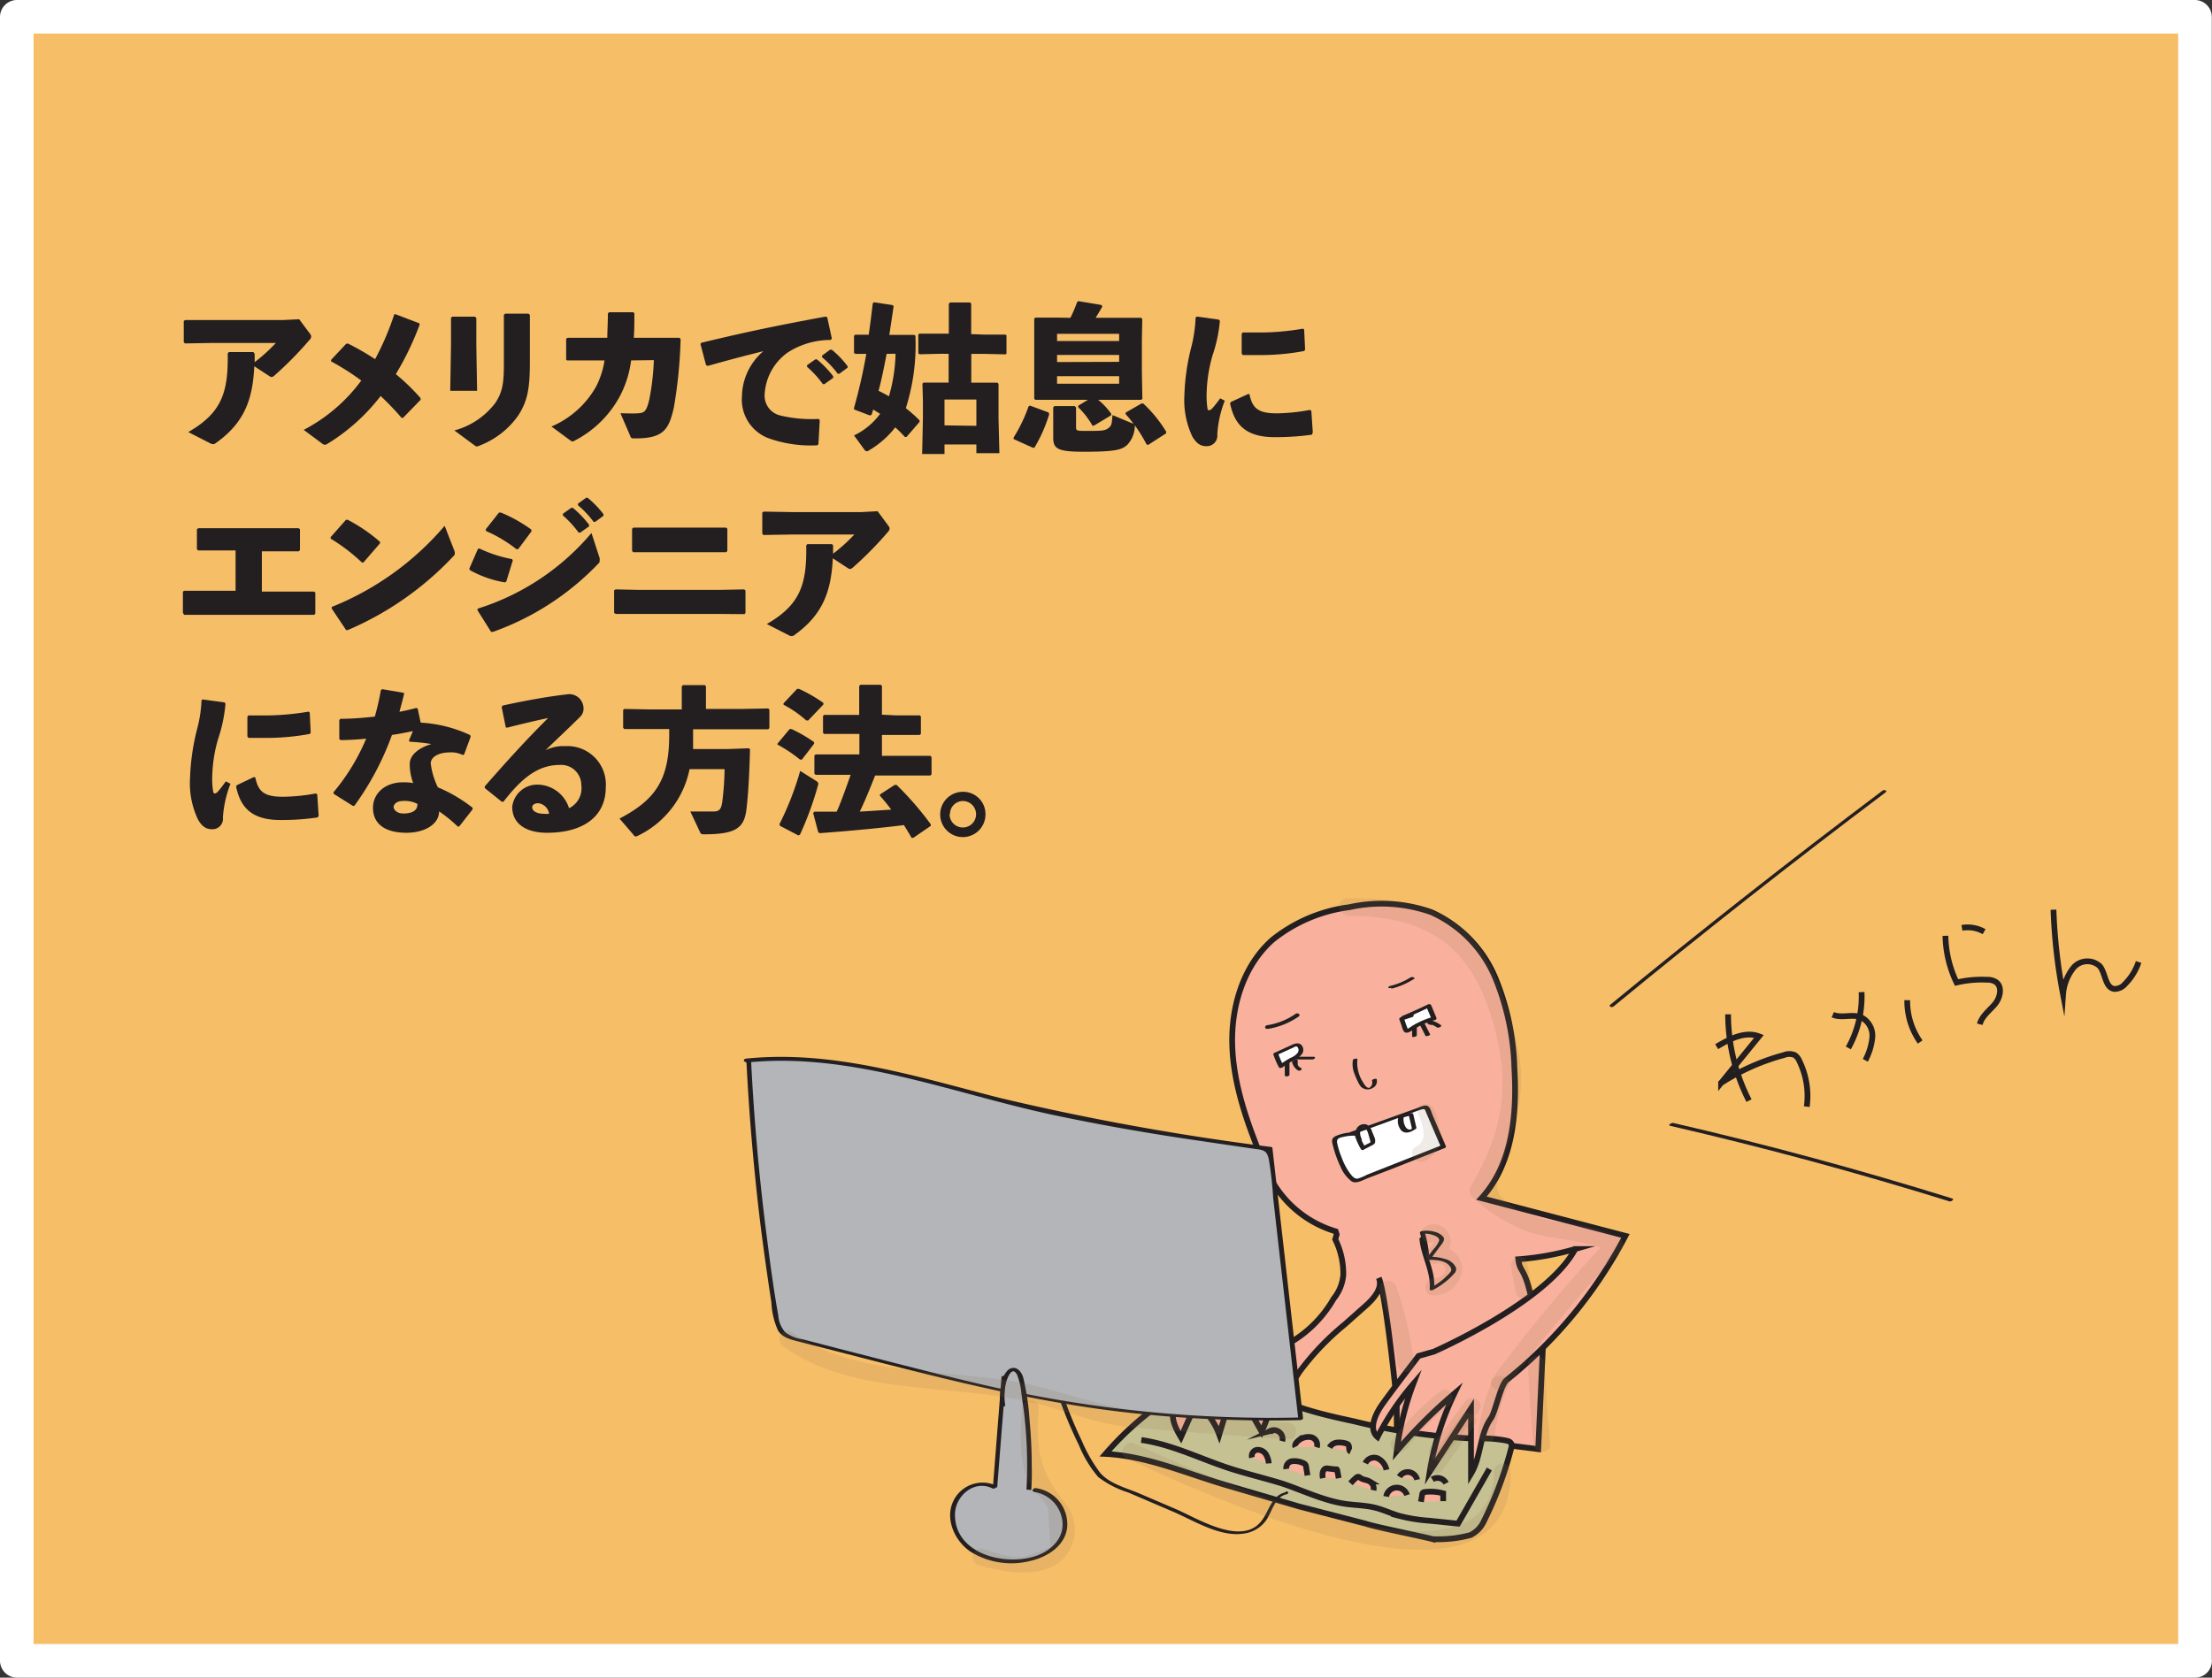 <svg xmlns="http://www.w3.org/2000/svg" viewBox="0 0 230.52 174.88"><rect x="0" y="0" width="230.52" height="174.88" fill="#333333" stroke="none"/><defs><style>.cls-1{fill:#f7be68;}.cls-2{fill:#fff;}.cls-3{fill:#231f20;}.cls-4{fill:none;}.cls-4,.cls-5,.cls-6{stroke:#231f20;stroke-miterlimit:10;stroke-width:0.6px;}.cls-5{fill:#f9b19d;}.cls-6{fill:#c6c193;}.cls-7{fill:#b3b5b8;}.cls-8{opacity:0.14;}.cls-9{fill:#896b4a;}</style></defs><g id="Layer_2" data-name="Layer 2"><g id="Layer_1-2" data-name="Layer 1"><rect class="cls-1" x="1.75" y="1.75" width="227.02" height="171.38"/><path class="cls-2" d="M228.77,171.38H1.75l1.75,1.75V1.75L1.75,3.5h227L227,1.75V173.13a1.75,1.75,0,0,0,3.5,0V1.75A1.77,1.77,0,0,0,228.77,0H1.75A1.77,1.77,0,0,0,0,1.75V173.13a1.77,1.77,0,0,0,1.75,1.75h227A1.75,1.75,0,0,0,228.77,171.38Z"/><path class="cls-3" d="M26.54,36.89c0,.27,0,.61,0,.86a17.51,17.51,0,0,0,2.21-2h-6.6l-2.88.05-.12-.13V33.46l.15-.1,2.81,0h7.41l1.66-.08,1.16,1.56a.48.48,0,0,1,.09.24.45.45,0,0,1-.14.31,36.94,36.94,0,0,1-3.66,3.73c-.26.23-.35.23-.6.06l-1.53-1c-.16,3.58-1.11,5.94-4,8a.47.47,0,0,1-.3.12.86.86,0,0,1-.37-.13l-2.21-1.13c3.48-2,4.18-4.13,4.11-8.2l.12-.14h2.56Z"/><path class="cls-3" d="M36.26,35.81a27.25,27.25,0,0,1,2.83,1.63,28.69,28.69,0,0,0,2-4.68l.14,0,2.46.94.05.13A30.66,30.66,0,0,1,41.25,39a21.79,21.79,0,0,1,2.58,2.5v.18L42,43.56h-.15a29.51,29.51,0,0,0-2.18-2.28,20.46,20.46,0,0,1-5.57,5,.52.52,0,0,1-.24.08.47.47,0,0,1-.3-.13l-1.91-1.42a17.46,17.46,0,0,0,6-5.14,25.51,25.51,0,0,0-3.15-2v-.15l1.57-1.68Z"/><path class="cls-3" d="M49.64,36l.08,4.74h-2.8L47,36V33.13l.13-.12H49.5l.14.14Zm5.58,1.71c0,2.84-.25,4.08-1.19,5.57A8.74,8.74,0,0,1,50,46.44a.93.93,0,0,1-.32.1c-.08,0-.16-.07-.33-.19l-2-1.48A7.89,7.89,0,0,0,51.62,42c.79-1.19.89-2.19.89-4.07V32.81l.14-.11h2.44l.13.13Z"/><path class="cls-3" d="M65.77,37.57a10.93,10.93,0,0,1-1.16,3.71,11.14,11.14,0,0,1-4.74,4.66.48.48,0,0,1-.2.08c-.08,0-.15-.05-.32-.17l-1.88-1.39a9.69,9.69,0,0,0,4.66-4.18A8.9,8.9,0,0,0,63,37.57H61.48l-2.38,0L59,37.49V35.31l.15-.1,2.32,0h1.82c0-.75.06-1.58.06-2.53l.12-.13H66l.11.11c0,.94,0,1.78-.06,2.55h2.77l2,0,.11.15a49.37,49.37,0,0,1-.71,7.15c-.52,2.2-1,3.19-4,3.19-.43,0-.45,0-.56-.3l-1-2.32c.65,0,1.25.05,1.85,0s.85-.12,1.16-1.45a26.17,26.17,0,0,0,.47-4.09Z"/><path class="cls-3" d="M73.58,38.07,73,35.87l.06-.13c4.64-1.13,8.35-1.89,13-2.74l.15.08.48,2.21-.11.15a8.21,8.21,0,0,0-4.48,1.3,5.71,5.71,0,0,0-2.41,4.32,2.12,2.12,0,0,0,1.62,2.25,14,14,0,0,0,4,.36l.12.12-.14,2.53-.13.1A13.11,13.11,0,0,1,80,45.65a4.31,4.31,0,0,1-2.68-4.35,6.32,6.32,0,0,1,2.23-4.69c-1.63.4-3.41.86-5.78,1.53Zm10.52,0,.87-.61.16,0a10.91,10.91,0,0,1,1.7,1.76l0,.17-.91.65h-.17a10.72,10.72,0,0,0-1.64-1.8Zm1.57-1,.84-.62.17,0a10,10,0,0,1,1.65,1.72l0,.16-.86.63h-.17a9.81,9.81,0,0,0-1.63-1.72Z"/><path class="cls-3" d="M95.4,35a21.91,21.91,0,0,1-1,7.55,14.66,14.66,0,0,1,1.43,1.27l0,.16-1.36,1.57-.17,0a13.17,13.17,0,0,0-1-1,9.7,9.7,0,0,1-2.76,2.41.43.43,0,0,1-.21.08.29.29,0,0,1-.22-.13L89,45.39a7.22,7.22,0,0,0,2.72-2.25L91,42.69l-.17.55-.17.07L89,42.68,89,42.53a57.58,57.58,0,0,0,1.28-5.64l-1.1,0L89,36.81V35l.12-.11,1.41,0c.15-1,.29-2.13.42-3.26l.12-.12,1.94.29.12.11-.45,3h.6l2,0Zm-3,1.88c-.25,1.3-.5,2.58-.84,3.86.36.17.73.37,1.08.57a17.31,17.31,0,0,0,.69-4.43Zm10.2-2,2.19,0,.1.08v1.9l-.1.08-2.19-.05h-1.38v3h.73l2,0,.11.12,0,1.79v1.87l.09,3.57h-2.4v-.91H98.43v1H96.1l.08-3.74v-1.8l-.05-1.79.1-.12,2.06,0h.57v-3H98l-2.18.05-.12-.1V34.88l.1-.1,2.2,0h.88V31.67l.12-.14h2.09l.12.12v3.18Zm-.85,9.51V41.65H98.43v2.69Z"/><path class="cls-3" d="M109.28,43l.06.18a15.61,15.61,0,0,1-1.54,3.49l-.17,0-2-.9,0-.16a15.85,15.85,0,0,0,1.56-3.25l.15-.08Zm2.27-9.87a14.77,14.77,0,0,0,.7-1.64l.13-.1,2.4.4.1.15c-.18.35-.45.78-.7,1.19h2.26l2.48,0,.12.12L119,35.41v3.36l.05,2.79-.12.12-2.48,0h-2a7.27,7.27,0,0,1,1.35,1.45l0,.16L114,44.37l-.15,0a8.47,8.47,0,0,0-1.48-1.91l0-.17,1-.61h-3l-2.48,0-.11-.12,0-2.79V35.41l0-2.18.11-.12,2.48,0Zm6.57,11.05a8,8,0,0,0-.81-1l0-.17,1.65-.95.18,0A13.48,13.48,0,0,1,121.53,45l0,.17-1.88,1.21-.16-.05a16.36,16.36,0,0,0-1.23-2,.48.48,0,0,1,0,.17,2.91,2.91,0,0,1-.79,1.88c-.56.5-1.21.71-4.49.71-2.74,0-3.22-.28-3.22-1.49l0-1.38V42.46l.12-.13H112l.14.15v2c0,.4,0,.44,1,.44,1.6,0,2,0,2.38-.3s.33-.54.42-1.35Zm-1.49-8.63v-.75h-6.47v.75Zm0,2.17V37h-6.47v.74ZM110.16,40h6.47v-.79h-6.47Z"/><path class="cls-3" d="M124.73,33l2.3.32.1.13a15.51,15.51,0,0,1-.77,3.61,15.35,15.35,0,0,0-.61,3.86,8.38,8.38,0,0,0,.09,1.68c0,.21.22.23.47,0a12.61,12.61,0,0,0,.85-1.08l.48.25a11.29,11.29,0,0,0-.78,3.51,1.1,1.1,0,0,1-1.15,1.23c-.66,0-1.06-.35-1.45-1a8.89,8.89,0,0,1-.83-4.35,22.91,22.91,0,0,1,.74-5.06,14.89,14.89,0,0,0,.43-3Zm12,12.31a27,27,0,0,1-3.91.26c-3.35,0-4.23-1.68-4.63-3.52l.09-.15,1.78-.82.15,0c.31,1.57,1,2.07,3.19,2a19.8,19.8,0,0,0,3.11-.35l.15.1.15,2.23ZM129.5,34.66l1.6,0a26.22,26.22,0,0,0,4.69-.4l.12.1.1,2.1-.1.13a24.35,24.35,0,0,1-4.81.42c-.53,0-1,0-1.58,0l-.12-.15V34.79Z"/><path class="cls-3" d="M19.06,63.87v-2.2l.15-.09,2.16,0h3.18v-4.2H23.12l-2.48,0-.12-.14V55.16l.15-.1,2.46,0H29l2.11,0,.15.1v2.17l-.12.14-2.06,0H27.29v4.2H30.4l2.31,0,.15.09v2.2l-.11.13-2.28,0H21.4l-2.22,0Z"/><path class="cls-3" d="M34.45,56l1.61-1.82.17,0a17.13,17.13,0,0,1,3.37,2.3v.16l-1.73,2h-.15a19,19,0,0,0-3.26-2.49Zm12.89,1.38a.83.83,0,0,1,.06.31.39.39,0,0,1-.16.3,32.58,32.58,0,0,1-11,7.69l-.17,0-1.5-2.24,0-.17a30.19,30.19,0,0,0,11.77-8.46Z"/><path class="cls-3" d="M48.9,59.3l.9-2.07.15-.06a13.51,13.51,0,0,0,3.41,1.11l.08.14-.68,2.21-.15.08A11.3,11.3,0,0,1,49,59.45Zm13.59-1.12a.82.82,0,0,1,0,.27c0,.12,0,.2-.18.35a28.25,28.25,0,0,1-10.94,7.07l-.19,0-1.41-2.24,0-.18a25.44,25.44,0,0,0,11.87-7.89Zm-11.87-3L52,53.43l.2,0a15.31,15.31,0,0,1,3.18,1.78l0,.19L54,57.25l-.18,0a14.2,14.2,0,0,0-3.16-1.89Zm8.05-1.63.86-.61.17,0a10.85,10.85,0,0,1,1.69,1.76v.17l-.92.65H60.3a10.78,10.78,0,0,0-1.65-1.8Zm1.56-1.05.85-.61.16,0a10.29,10.29,0,0,1,1.65,1.71l0,.17-.86.63h-.17a9.85,9.85,0,0,0-1.63-1.73Z"/><path class="cls-3" d="M75.05,64H66.64l-2.48,0L64,63.89V61.54l.15-.1,2.38.05H75l2.56-.05.13.12v2.33l-.11.13Zm-1.53-6.44H68.38l-2.39,0-.12-.13V55.12L66,55l2.36,0h5.08l2.23,0,.13.12v2.31l-.12.13Z"/><path class="cls-3" d="M86.82,56.85c0,.27,0,.62,0,.87a17.57,17.57,0,0,0,2.21-2h-6.6l-2.88.05-.11-.14V53.43l.14-.1,2.82.05h7.4l1.66-.09,1.16,1.57a.44.44,0,0,1,.09.23.49.49,0,0,1-.14.32,37.84,37.84,0,0,1-3.65,3.72c-.27.23-.35.23-.6.07l-1.53-1c-.17,3.57-1.12,5.93-4,8a.51.51,0,0,1-.3.11.83.83,0,0,1-.36-.13l-2.22-1.13c3.48-2,4.18-4.13,4.11-8.2l.12-.13H86.7Z"/><path class="cls-3" d="M21.11,72.91l2.29.31.1.13A15.71,15.71,0,0,1,22.74,77a15,15,0,0,0-.62,3.86,8.1,8.1,0,0,0,.1,1.68c.05.22.22.24.47,0a13.11,13.11,0,0,0,.84-1.09l.49.25a11.77,11.77,0,0,0-.79,3.51,1.09,1.09,0,0,1-1.14,1.23c-.67,0-1.07-.35-1.45-1A8.82,8.82,0,0,1,19.81,81a23.41,23.41,0,0,1,.73-5A13.56,13.56,0,0,0,21,73Zm12,12.3a25.39,25.39,0,0,1-3.91.27C25.88,85.48,25,83.8,24.6,82l.08-.15L26.46,81l.15.05c.32,1.56,1,2.06,3.19,2a19.44,19.44,0,0,0,3.11-.34l.15.09.15,2.23ZM25.88,74.58c.55,0,1.08,0,1.6,0a27.26,27.26,0,0,0,4.69-.4l.11.1.1,2.1-.1.13a25.1,25.1,0,0,1-4.8.41c-.54,0-1.05,0-1.58,0l-.12-.15V74.72Z"/><path class="cls-3" d="M42.12,72.29c-.15.67-.34,1.31-.49,1.91.59-.11,1.17-.25,1.75-.4l.15.07.31,1.46A13.9,13.9,0,0,1,49,76.63l.05.17-.68,1.84-.13.07a2.74,2.74,0,0,0-1.35-.28c-1.06,0-2,.41-2,1.16a7.75,7.75,0,0,0,.74,2.48,15.72,15.72,0,0,1,3.62,2.13v.17l-1.4,1.79-.15,0a14.8,14.8,0,0,0-1.94-1.58c0,1.35-1.52,2.23-3.4,2.23-2.16,0-3.49-.87-3.49-2.6,0-1.56,1.33-2.66,3.11-2.66a5.72,5.72,0,0,1,1.08.08,5.62,5.62,0,0,1-.36-2c0-.89.88-1.66,2.26-2.07a20.12,20.12,0,0,0-2.26-.24l-.09-.11.42-1c-.72.15-1.45.3-2.18.4A29.61,29.61,0,0,1,36.93,84l-.17,0-2-1.26v-.16A21.77,21.77,0,0,0,38.16,77c-.87.09-1.75.14-2.66.15l-.14-.1,0-2,.12-.12c1.26,0,2.44-.11,3.58-.23a26,26,0,0,0,.63-2.76l.15-.1,2.23.38Zm-.2,11.21c-.57,0-.9.35-.9.63s.36.67,1,.67c1,0,1.5-.34,1.48-1A2.87,2.87,0,0,0,41.92,83.5Z"/><path class="cls-3" d="M52.71,75.83l-.43-2.13.1-.15c2.53-.56,5.09-1,6.9-1.19a1.49,1.49,0,0,1,1.53,1.44,1.16,1.16,0,0,1-.3.87c-1.34,1.33-2.27,2.18-3.66,3.54a4.12,4.12,0,0,1,2.08-.43,4,4,0,0,1,4.2,4.29c0,3-2.28,4.74-6.13,4.74-2,0-3.62-.81-3.62-2.71a2.62,2.62,0,0,1,2.54-2.31,3.48,3.48,0,0,1,3.38,2.46,2.31,2.31,0,0,0,1.28-2.41,2.1,2.1,0,0,0-2.26-2.1c-2.38,0-4.09,1.56-5.86,3.84l-.16,0-1.78-1.43,0-.18c2.3-2.63,4.39-4.93,6.6-7.12-1.26.26-2.72.61-4.25,1Zm3.38,7.9c-.33,0-.63.14-.63.44s.38.66,1.23.66a2.37,2.37,0,0,0,.53,0A1.28,1.28,0,0,0,56.09,83.73Z"/><path class="cls-3" d="M71.05,71.56l.11-.14h2.3l.11.12V73.9h3.81l2.68-.05.12.12V75.9l-.12.12-2.68,0H72.23v.54c0,.52,0,1,0,1.52H75.9L78.05,78l.11.12c-.06,2.61-.2,4.89-.38,6.32-.25,1.89-1.13,2.53-4.42,2.53-.27,0-.34-.05-.42-.25l-1-2.13c.74,0,1.74,0,2.44,0,.55,0,.77-.22.88-.93a29.62,29.62,0,0,0,.25-3.48H71.86a9.84,9.84,0,0,1-5.51,7,.27.27,0,0,1-.16,0A.36.36,0,0,1,66,87l-1.44-1.67c3.85-2,5.18-4.17,5.18-8.7V76H67.65l-2.59,0-.12-.14V74l.13-.1,2.58.05h3.4Z"/><path class="cls-3" d="M83.57,79.18l-.2,0a14.83,14.83,0,0,0-2.32-1.55L81,77.55,82.29,76l.2,0a15,15,0,0,1,2.35,1.36l0,.17Zm-2.34,6.73a31,31,0,0,0,2.16-5.55l1.73,1.09a.31.31,0,0,1,.13.4A33.72,33.72,0,0,1,83.37,87l-.16.09-1.92-1Zm3-10.81-.21,0a11.49,11.49,0,0,0-2.37-1.64l0-.14,1.42-1.51.2,0a16.06,16.06,0,0,1,2.54,1.46l0,.17Zm9.11-.53,2.51,0,.12.11v1.82l-.12.11-2.51,0H91.91v2.18H94.2l2.76,0,.12.12v1.81l-.12.12-2.76,0h-3c-.5,1.26-1,2.53-1.6,3.76,1.1-.05,2.18-.14,3.28-.2-.38-.52-.78-1-1.18-1.45l0-.13,1.54-1,.2,0A32.92,32.92,0,0,1,97,85.93l0,.16-1.82,1.25H95c-.25-.45-.53-.89-.8-1.33-2.72.34-6,.64-8.78.84l-.15-.1-.53-2,.13-.14c.78,0,1.55,0,2.32,0,.28-.59.51-1.23.74-1.84s.49-1.35.72-2h-.9l-2.76,0-.12-.12V78.76l.12-.12,2.76,0h1.81V76.51H88.4l-2.52,0-.11-.11V74.63l.11-.11,2.52,0h1.14v-3l.12-.14h2.13l.12.12v3Z"/><path class="cls-3" d="M102.7,84.88a2.36,2.36,0,1,1-2.36-2.34A2.32,2.32,0,0,1,102.7,84.88Zm-3.74,0a1.38,1.38,0,1,0,1.38-1.38A1.36,1.36,0,0,0,99,84.88Z"/><path class="cls-3" d="M196.18,82.42q-14.42,10.85-28.35,22.3c-.25.21.14.34.32.2q13.92-11.46,28.34-22.31c.26-.2-.13-.33-.31-.19Z"/><path class="cls-3" d="M203.44,124.93q-14.4-4.49-29.1-7.88c-.18,0-.57.24-.28.31q14.69,3.39,29.09,7.87c.19.06.57-.22.29-.3Z"/><path class="cls-4" d="M180.09,105.73a19.85,19.85,0,0,0,2.18,9"/><path class="cls-4" d="M178.9,109.11c1.35-.81,2.94-1.64,4.41-1.08l-3.95,4.86a23.24,23.24,0,0,1,6.56-2.91,1.47,1.47,0,0,1,1.11,0,1.38,1.38,0,0,1,.49.62,8.31,8.31,0,0,1,.77,4.76"/><path class="cls-4" d="M191,105.77c.93.42,2.08-.12,3,.3a2.14,2.14,0,0,1,1.12,2.08,6.39,6.39,0,0,1-.73,2.38"/><path class="cls-4" d="M194,103.42a11,11,0,0,1-1.38,5.82"/><path class="cls-4" d="M198.76,104.26a7.38,7.38,0,0,0,1.35,4.36"/><path class="cls-4" d="M204.46,96.72a3.5,3.5,0,0,1,2.31.4"/><path class="cls-4" d="M202.74,97.55a11.73,11.73,0,0,0,1.16,4.87,11.57,11.57,0,0,1,3.16-.29,1.66,1.66,0,0,1,.91.22c.74.48.49,1.65-.08,2.33s-1.35,1.23-1.57,2.09"/><path class="cls-4" d="M214,94.83a57,57,0,0,0,1,8.83,5,5,0,0,1,1.11-2.81,1.9,1.9,0,0,1,2.72-.13c.61.76.54,2.23,1.51,2.37a1.45,1.45,0,0,0,1.14-.54,5.79,5.79,0,0,0,1.39-2.27"/><polygon class="cls-5" points="160.86 138.94 160.3 151.06 145.56 149.21 145.56 145.63 160.86 138.94"/><path class="cls-6" d="M125.68,143.56a32,32,0,0,0-10.47,8c4.41.22,8.53,2.08,12.77,3.31l7.41,2.17,6.9,1.78c1,.35,5.93,1.33,7,1.62a12.91,12.91,0,0,0,3.95-.42,3,3,0,0,0,1.42-1.49,38.46,38.46,0,0,0,2.84-7.61.68.68,0,0,0,0-.42c-.07-.19-.29-.27-.48-.32a13.58,13.58,0,0,0-3.25-.22,62.42,62.42,0,0,1-12.67-1.8c-1.72-.37-3.43-.75-5.11-1.28-3.42-1.08-6.7-2.78-10.27-3.14"/><path class="cls-5" d="M145.39,144.5s-1-9.67-1.7-11.29c.44,1.07-.52,2.16-1.4,2.94l-2.15,1.91a27.57,27.57,0,0,0-4.76,5,3.61,3.61,0,0,1-1.12,1.24,1.11,1.11,0,0,1-1.5-.3,14,14,0,0,1-1.28,5.24l-2-3.52c-.2-.34-.55-.73-.91-.57a.78.78,0,0,0-.34.53l-1.17,3.86a7.38,7.38,0,0,0-1.45-2.4,1,1,0,0,0-.63-.4c-.44,0-.73.43-.91.83l-1,2.25c-.54-.91-1.11-2-.71-3a3.43,3.43,0,0,1,.84-1.1,7.52,7.52,0,0,1,2.38-1.82c1-.41,2.11-.38,3.14-.71a9.73,9.73,0,0,0,2-1l3.16-1.92a12.49,12.49,0,0,0,5.11-4.9,4.51,4.51,0,0,0,1-2.49,8.09,8.09,0,0,0-.84-3.69l.15-.51-.1-.32a11.39,11.39,0,0,1-6.68-5.33,21,21,0,0,1-1-2.2c-1.55-3.77-2.95-7.69-3.1-11.77s1.13-8.38,4.19-11.09a16.08,16.08,0,0,1,8-3.4,15.53,15.53,0,0,1,8.58.53,13,13,0,0,1,6.63,6.8,26.57,26.57,0,0,1,2,9.46c.29,4.78-.2,10-3.43,13.54l15,3.93A47.32,47.32,0,0,1,157,143.87c-.64.54-1.16,3.34-1.64,4-1.18,1.68-1,4-2.06,5.76q0-3.41,0-6.81L149,153.41a29.45,29.45,0,0,1,2.56-8.14,52.3,52.3,0,0,0-6,6,30,30,0,0,1,1.72-7,27.76,27.76,0,0,0-3.72,5.53c-.93-.78-.29-2.27.39-3.27.88-1.28,3.88-5.18,3.88-5.18l1.59-.45s11.79-5.15,14.74-10.7a29.05,29.05,0,0,1-5.93,1.07c.15,1.4.65.77,1.34,4"/><path class="cls-4" d="M118.94,150.11c3.24.46,6.22,2,9.34,3,1.78.57,3.61,1,5.38,1.55,2.21.75,4.34,1.8,6.65,2.12,1,.13,1.95.14,2.89.36s1.72.61,2.59.87a16.93,16.93,0,0,0,3.16.51l3,.31,3.26-5.7"/><path class="cls-5" d="M148.08,156.55l.13-.75a.3.3,0,0,1,.08-.2.32.32,0,0,1,.19-.07,5,5,0,0,1,1.92.14v.81"/><path class="cls-5" d="M144.46,156a1.12,1.12,0,0,1,2.17-.15"/><path class="cls-5" d="M140.74,154.62a6,6,0,0,1,.57-.56.35.35,0,0,1,.22-.12c.1,0,.18.08.27.14.28.19.66.18.95.36a.86.86,0,0,1,.39.91"/><path class="cls-5" d="M137.86,154.09c-.07-.35-.07-.82.26-1a.73.73,0,0,1,.36,0l.68.08a.38.38,0,0,1,.15,0,.28.28,0,0,1,.06.16l.14.76"/><path class="cls-5" d="M134.05,153.13a.72.72,0,0,1,.6-.81,2.15,2.15,0,0,1,1.11.17.55.55,0,0,1,.27.17.42.42,0,0,1,.08.23l.15.91"/><path class="cls-5" d="M130.47,151.94a.65.65,0,0,1,.49-.8,1,1,0,0,1,.93.41,2.08,2.08,0,0,1,.33,1"/><path class="cls-5" d="M132.8,149.31a.47.47,0,0,0-.45-.13.89.89,0,0,1,1,.13.9.9,0,0,1,.28.92"/><path class="cls-5" d="M135,150.82c-.11-.23.1-.48.3-.64a1.63,1.63,0,0,1,1.31-.37.82.82,0,0,1,.62,1.06"/><path class="cls-5" d="M138.56,150.89a1,1,0,0,1,.75-.51,2.43,2.43,0,0,1,.93.08.53.53,0,0,1,.26.13c.17.2,0,.61.25.72"/><path class="cls-5" d="M142.29,152.53a1,1,0,0,1,1.29-.51,1.73,1.73,0,0,1,.91,1.2"/><path class="cls-5" d="M145.84,153.94a1,1,0,0,1,1.84.31"/><path class="cls-5" d="M149.27,154.22a1,1,0,0,1,1.43.4"/><path class="cls-3" d="M141,110.44a2.69,2.69,0,0,0,.19,1.58,7.27,7.27,0,0,0,.33.76,2,2,0,0,0,.34.53,1,1,0,0,0,1.19.1.76.76,0,0,0,.41-.92c0-.11-.52.05-.49.13a.64.64,0,0,1-.27.78h0s0,0,0,0a.42.42,0,0,0-.12,0,.82.82,0,0,1-.2-.12,1.78,1.78,0,0,1-.32-.44,3.75,3.75,0,0,1-.6-2.45c0-.09-.45,0-.48.09Z"/><path class="cls-3" d="M145,103.06a7.68,7.68,0,0,0,2.33-1c.06,0,.14-.12,0-.17a.41.41,0,0,0-.34,0,7,7,0,0,1-2.09.88c-.06,0-.23.08-.21.18s.22.06.27,0Z"/><path class="cls-3" d="M132.1,107.26a7.82,7.82,0,0,0,3.26-1.31.16.16,0,0,0,0-.26.32.32,0,0,0-.35,0,7,7,0,0,1-2.9,1.17c-.11,0-.26.08-.27.21s.13.19.23.17Z"/><path class="cls-2" d="M140.79,118.15l7.46-2.72a.41.41,0,0,1,.34,0,.47.47,0,0,1,.15.21l1.66,3.88L141.62,123a.78.78,0,0,1-.49.09.76.76,0,0,1-.34-.23A8.31,8.31,0,0,1,139,119a.39.39,0,0,1,0-.26.42.42,0,0,1,.23-.18,4.64,4.64,0,0,1,2.21-.34"/><path class="cls-3" d="M140.83,118.32l5.87-2.14c.45-.17.91-.37,1.38-.51s.41,0,.59.42c.09.21.18.41.26.61l1.23,2.87.13-.21-7.84,3.1a4.78,4.78,0,0,1-1,.41c-.36,0-.61-.36-.8-.61a6.58,6.58,0,0,1-.83-1.6,8.43,8.43,0,0,1-.48-1.55c-.07-.48.34-.53.75-.62a4.39,4.39,0,0,1,1.3-.09c.24,0,.5-.33.17-.35a5.06,5.06,0,0,0-2.21.31c-.64.25-.59.53-.42,1.14a11.21,11.21,0,0,0,.76,2.1,3.68,3.68,0,0,0,1.17,1.55c.5.29,1.17-.14,1.64-.32l2.61-1,5.44-2.15c.06,0,.17-.12.13-.2l-1.4-3.27c-.11-.27-.22-.78-.51-.92s-.85.13-1.16.25L140.74,118c-.28.11-.2.44.09.34Z"/><path class="cls-2" d="M146.23,106c.89-.38,1.77-.77,2.64-1.2l.56,1.32a7.82,7.82,0,0,0-2.5,1.16c-.13.09-.3.18-.41.08a.29.29,0,0,1-.09-.15l-.38-1.07,1-.33"/><path class="cls-3" d="M146.34,106.19q1.33-.57,2.64-1.2l-.35-.08.56,1.32.19-.24a9.08,9.08,0,0,0-1.94.79c-.14.09-.29.17-.43.27l-.22.14-.08.06s0,0,0,0c-.16-.36-.27-.74-.4-1.11l-.19.23,1-.33c.1,0,.23-.11.2-.24s-.2-.13-.29-.1l-1,.33c-.09,0-.24.12-.2.24l.24.66a2,2,0,0,0,.22.57c.26.35.73,0,1-.16a7.57,7.57,0,0,1,2.21-1c.09,0,.25-.12.2-.23l-.55-1.32a.25.25,0,0,0-.35-.08c-.87.42-1.75.82-2.64,1.19a.19.19,0,0,0-.12.26c.07.1.24.08.33,0Z"/><path class="cls-2" d="M133,110a7.65,7.65,0,0,0,.53,1.21,8.53,8.53,0,0,1,1.19-.75,1.83,1.83,0,0,0,.8-.62c.17-.29.07-.77-.27-.84a.83.83,0,0,0-.48.11l-1.8.83"/><path class="cls-3" d="M132.73,110a8.29,8.29,0,0,0,.55,1.26c.07.12.3.06.38,0a8.88,8.88,0,0,1,1.17-.74,2,2,0,0,0,.9-.72.75.75,0,0,0-.11-.87c-.35-.34-.85-.08-1.21.09l-1.57.72c-.09,0-.18.15-.12.25s.24.07.33,0l1.18-.54.57-.26c.11-.06.27-.16.39-.07a.5.5,0,0,1,.06.61,1.77,1.77,0,0,1-.75.54,9.92,9.92,0,0,0-1.16.74h.38a7,7,0,0,1-.5-1.16c-.08-.22-.56-.09-.49.12Z"/><path class="cls-3" d="M147.16,107.2V108a.09.09,0,0,0,.05.09.23.23,0,0,0,.16,0,.42.42,0,0,0,.19-.06s.09-.06.09-.11v-.83a.08.08,0,0,0-.06-.09.22.22,0,0,0-.16,0,.3.3,0,0,0-.18.06s-.09.06-.09.11Z"/><path class="cls-3" d="M148,106.88l.56,1.1c0,.08.2,0,.26,0a.59.59,0,0,0,.16-.07s.07-.05.06-.08l-.56-1.1c0-.08-.2,0-.26,0a.36.36,0,0,0-.17.07s-.07,0-.05.08Z"/><path class="cls-3" d="M148.83,106.76l.27.08.12,0s.07,0,0,0l.07,0a3.72,3.72,0,0,1,.48.27.22.22,0,0,0,.16,0,.39.39,0,0,0,.18-.06c.08-.06.13-.16,0-.23a3.29,3.29,0,0,0-1.06-.48.36.36,0,0,0-.34.09c-.06.08-.05.18.06.21Z"/><path class="cls-3" d="M133.89,110.79v1.29c0,.11.12.14.22.13s.27-.07.27-.18v-1.29c0-.11-.12-.14-.22-.13s-.27.07-.27.18Z"/><path class="cls-3" d="M134.62,110.42a1.38,1.38,0,0,0,.61,1.14.32.32,0,0,0,.34,0c.08-.06.14-.17,0-.23l-.11-.09h0l0,0a.12.12,0,0,1-.05,0,.81.81,0,0,1-.17-.24s0,0,0,0,0,0,0,0l0-.06a.74.74,0,0,1,0-.14.7.7,0,0,1,0-.14s0,0,0-.08h0v0c0-.11-.12-.15-.22-.14a.3.3,0,0,0-.18.06.2.2,0,0,0-.09.13Z"/><path class="cls-3" d="M135.15,110.44h1.56a.38.38,0,0,0,.32-.13c.06-.1-.05-.15-.13-.15h-1.57a.4.4,0,0,0-.32.14c-.06.09.06.14.14.14Z"/><path class="cls-3" d="M141.26,118.57a7,7,0,0,0,.58,1.24c.07.11.24.09.34,0l.61-.32c.17-.09.41-.17.5-.36a.92.92,0,0,0-.08-.63A5.54,5.54,0,0,0,143,118a1.18,1.18,0,0,0-.57-.77.89.89,0,0,0-1,.33,1.28,1.28,0,0,0,0,1.32.23.23,0,0,0,.29.11c.08,0,.24-.13.19-.24-.14-.32-.3-.79,0-1.09s.42,0,.55.19a1.82,1.82,0,0,1,.15.41c.07.22.13.45.19.67a.47.47,0,0,1,0,.16s0,.06,0,0a.21.21,0,0,1-.1.06l-.16.08-.62.32.34,0a6.07,6.07,0,0,1-.55-1.15.23.23,0,0,0-.29-.11c-.09,0-.23.12-.19.24Z"/><path class="cls-3" d="M145.71,116.52a1.51,1.51,0,0,0,.37,1.37c.47.37,1.06.07,1.48-.23,0,0,.06-.06.05-.09l-.34-1.46c0-.08-.16-.07-.21-.06a6.53,6.53,0,0,0-1.22.35c-.06,0-.2.1-.13.17s.24,0,.31,0a5.63,5.63,0,0,1,1-.28l-.21-.06.35,1.47.05-.1-.23.15-.1,0h0s0,0,0,0a.56.56,0,0,1-.36-.21,1.57,1.57,0,0,1-.23-1.14c0-.11-.13-.1-.2-.09s-.27.06-.28.15Z"/><path class="cls-3" d="M147.93,129.17c.15,1.78,1.21,3.4,1.06,5.21,0,.17.25.14.34.09a8.36,8.36,0,0,0,1.49-1,6.71,6.71,0,0,0,.71-.7.63.63,0,0,0,.2-.63,1.67,1.67,0,0,0-1.1-.89A5.54,5.54,0,0,0,149,131l.14.17.91-1.22c.2-.27.58-.66.37-1a1.67,1.67,0,0,0-.91-.54,3,3,0,0,0-1.26-.09c-.09,0-.31.08-.27.22a12.59,12.59,0,0,1,.47,2.37c0,.18.5.07.48-.13a12.59,12.59,0,0,0-.47-2.37l-.27.21a2.46,2.46,0,0,1,1.08.1c.27.09.8.27.7.64a2.79,2.79,0,0,1-.59.87l-.7.93c-.07.1.06.17.14.17.79,0,1.91,0,2.36.8.18.31-.05.51-.25.73l-.51.48a7.67,7.67,0,0,1-1.3.89l.34.09c.16-1.85-.91-3.48-1.06-5.29,0-.18-.5-.07-.48.13Z"/><path class="cls-7" d="M77.74,110.6c9.31-1,18.49,2.16,27.59,4.41a274.47,274.47,0,0,0,27,4.8l3.19,28.13a130.66,130.66,0,0,1-30.24-2.76c-3.44-.73-6.85-1.59-10.26-2.45l-12-3a3.2,3.2,0,0,1-1.45-.65,3.09,3.09,0,0,1-.71-1.8A238.3,238.3,0,0,1,78,110.57"/><path class="cls-3" d="M77.72,110.77c10.84-1.14,21.27,3.12,31.69,5.38,5.13,1.1,10.3,2,15.47,2.75l3.82.56,1.91.28c1,.14,1.4.1,1.62,1.12a37.29,37.29,0,0,1,.45,4l.5,4.44L135.31,148l.26-.24a132.21,132.21,0,0,1-32.46-3.26c-5.23-1.19-10.42-2.57-15.61-3.89l-3.85-1a3.81,3.81,0,0,1-1.82-.74,2.89,2.89,0,0,1-.72-1.73c-.49-2.72-.85-5.47-1.2-8.21q-1.18-9.16-1.64-18.42c0-.24-.5-.16-.49,0q.42,8.43,1.43,16.82.53,4.23,1.18,8.45a8,8,0,0,0,.68,2.9c.53.88,1.61,1,2.54,1.27,10.93,2.76,21.82,5.86,33.05,7.2a132.21,132.21,0,0,0,18.87.88c.12,0,.28-.09.26-.23l-3.19-28.14c0-.07-.1-.09-.15-.1a266.23,266.23,0,0,1-28.34-5.13c-8.62-2.21-17.33-5-26.35-4.08-.26,0-.37.37,0,.34Z"/><path class="cls-7" d="M104.61,143.56l-1.08,13.64a1,1,0,0,0,0,.5,1,1,0,0,0,.67.44c.8.25,1.77.47,2.38-.1a2.33,2.33,0,0,0,.52-1.57,48.62,48.62,0,0,0-.7-12.63c-.11-.55-.46-1.27-1-1.12a1,1,0,0,0-.55.62,5.73,5.73,0,0,0-.37,3.22"/><path class="cls-3" d="M104.37,143.63l-.75,9.54-.18,2.28-.1,1.21a2.2,2.2,0,0,0,0,1.11c.32.67,1.82.8,2.45.72a1.74,1.74,0,0,0,1.55-1.63,28.56,28.56,0,0,0,.18-4.14c0-1.57-.08-3.14-.23-4.71a25.22,25.22,0,0,0-.66-4.42c-.21-.72-.84-1.33-1.57-.79a2.55,2.55,0,0,0-.71,1.49,6.09,6.09,0,0,0-.07,2.33c0,.12.5,0,.48-.13a5.94,5.94,0,0,1,.1-2.41c.15-.55.64-1.75,1.15-.74a7.22,7.22,0,0,1,.44,2c.1.68.2,1.36.28,2a47.35,47.35,0,0,1,.19,8.83,4.71,4.71,0,0,1-.14,1.12,3.12,3.12,0,0,1-.15.39l-1.09.53a2.54,2.54,0,0,1-1.1-.24.82.82,0,0,1-.67-.9,15.27,15.27,0,0,1,.16-2.13l.19-2.42.72-9.09c0-.09-.47,0-.48.13Z"/><path class="cls-7" d="M107.79,155.34a3.59,3.59,0,0,1,2.9,4.78c-.79,1.82-3,2.61-5,2.66a7.28,7.28,0,0,1-4.81-1.4,4.31,4.31,0,0,1-1.51-4.56,3.08,3.08,0,0,1,4.12-1.8"/><path class="cls-3" d="M107.71,155.52a3.47,3.47,0,0,1,3,3c.24,1.78-1.14,3.11-2.71,3.66-3.19,1.11-8.49-.14-8.48-4.29,0-1.94,2-3.69,3.92-2.73.21.1.55-.2.28-.34a3.38,3.38,0,0,0-4.38,1.67c-.88,1.86.15,4.11,1.74,5.22a8.06,8.06,0,0,0,6.32,1c1.73-.4,3.57-1.54,3.81-3.45a3.81,3.81,0,0,0-3.29-4.14c-.24,0-.49.33-.16.36Z"/><path class="cls-3" d="M134,155.55c-1.51.33-1.72,1.95-2.54,3-2.05,2.65-6.61-.24-8.9-1.23l-3.83-1.64c-1.34-.57-3.09-1-4.07-2.14a16,16,0,0,1-1.94-3.39c-.62-1.29-1.18-2.61-1.67-4-.07-.2-.55-.06-.48.13a43.74,43.74,0,0,0,1.86,4.35,12.36,12.36,0,0,0,2,3.32,10,10,0,0,0,3.15,1.63l4.67,2c2.22.95,4.94,2.71,7.45,2.27a3.37,3.37,0,0,0,2.18-1.28c.68-.9.93-2.52,2.18-2.8.3-.06.22-.36-.08-.29Z"/><g class="cls-8"><path class="cls-9" d="M140.32,95.47c7.65,0,12.46,2.48,14.94,10.06,2.24,6.85,1.64,12-2,18.16a.89.89,0,0,0,.14,1.06,17.33,17.33,0,0,0,5.11,3.37c3,1.23,6.38.94,9.33,2.37l-.18-1.37a157.68,157.68,0,0,0-12.13,14.55c-.67.9.85,1.78,1.51.88a153.13,153.13,0,0,1,11.86-14.19.89.89,0,0,0-.18-1.38,20.09,20.09,0,0,0-5.72-1.53,13.65,13.65,0,0,1-5.11-1.54c-2.1-1.38-2.2-1.94-1.52-4.1,1.5-4.77,2.9-7.78,1.72-13-1-4.17-2.46-9.31-5.91-12.17-3.3-2.73-7.72-3-11.82-3a.88.88,0,0,0,0,1.75Z"/></g><g class="cls-8"><path class="cls-9" d="M157.47,132.1l.51,2.62c.21,1.1,1.9.63,1.68-.47l-.51-2.61c-.21-1.1-1.9-.64-1.68.46Z"/></g><g class="cls-8"><path class="cls-9" d="M159.24,142.2q.15,4.16.56,8.29c.1,1.11,1.85,1.12,1.75,0q-.41-4.14-.56-8.29c0-1.13-1.79-1.13-1.75,0Z"/></g><g class="cls-8"><path class="cls-9" d="M147.82,116.12c.39,1,1.11,2.75-.23,3.39-1,.48-.13,2,.88,1.51,2.15-1,1.73-3.57,1-5.37-.4-1-2.09-.58-1.68.47Z"/></g><g class="cls-8"><path class="cls-9" d="M143.82,134.57a37.64,37.64,0,0,1,1.81,7.61c.15,1.1,1.9,1.12,1.75,0a40.15,40.15,0,0,0-1.87-8.08c-.37-1-2.06-.6-1.69.47Z"/></g><g class="cls-8"><path class="cls-9" d="M117.39,152c6.89,3.18,40.18,19,40.05,1.34a.88.88,0,0,0-1.75,0c.11,14.4-31.54-.13-37.42-2.85-1-.47-1.91,1-.88,1.51Z"/></g><g class="cls-8"><path class="cls-9" d="M150.4,153.17l3.29-4.62c.66-.92-.86-1.79-1.51-.88l-3.3,4.62c-.65.92.87,1.79,1.52.88Z"/></g><g class="cls-8"><path class="cls-9" d="M146.6,151a23.44,23.44,0,0,1,4.43-4.47c.88-.67,0-2.2-.88-1.51a26.28,26.28,0,0,0-5.06,5.1c-.68.89.84,1.77,1.51.88Z"/></g><g class="cls-8"><path class="cls-9" d="M155.48,144a21.35,21.35,0,0,0-1.43,5.26c-.16,1.1,1.53,1.58,1.69.47a21.86,21.86,0,0,1,1.42-5.27c.43-1-1.26-1.49-1.68-.46Z"/></g><g class="cls-8"><path class="cls-9" d="M106.53,146.87c-.22,2.61-.4,5.39.79,7.81.46.92,1.53,1.66,1.9,2.55l.25,4.07-2.74,1c-1.24.21-3.12-.49-4.33-.86a.88.88,0,0,0-.47,1.69c3.34,1,8.87,1.83,10-2.75a4.54,4.54,0,0,0-1.22-4.07c-2.44-3.12-2.79-5.64-2.47-9.49.09-1.12-1.66-1.12-1.75,0Z"/></g><g class="cls-8"><path class="cls-9" d="M81.63,140.36c7.31,5.24,17.66,3.81,26.08,5.86,3.47.84,6.44,2.22,10.06,2.55,5.48.51,11,.86,16.46,1.28,1.12.09,1.11-1.66,0-1.75-4.88-.38-9.76-.72-14.63-1.13-4.17-.36-7.45-1.65-11.43-2.64-8.24-2.06-18.5-.56-25.66-5.69-.92-.65-1.79.86-.88,1.52Z"/></g><g class="cls-8"><path class="cls-9" d="M149.36,129.4a.53.53,0,0,1-.15.48,1.52,1.52,0,0,1-.34.38.88.88,0,0,0,.85,1.47.65.65,0,0,1,.88.73c-.07.55-.77.8-1.22.82-1.12.06-1.13,1.81,0,1.75a2.92,2.92,0,0,0,3-2.9,2.43,2.43,0,0,0-3.1-2.09l.85,1.46c.77-.77,1.43-1.92.8-3a1.72,1.72,0,0,0-2.43-.62c-.91.65,0,2.17.88,1.51Z"/></g><g class="cls-8"><path class="cls-9" d="M150.39,152q2-2.4,3.77-5c.65-.92-.87-1.8-1.51-.88-1.1,1.58-2.26,3.12-3.5,4.6-.71.86.52,2.11,1.24,1.24Z"/></g></g></g></svg>